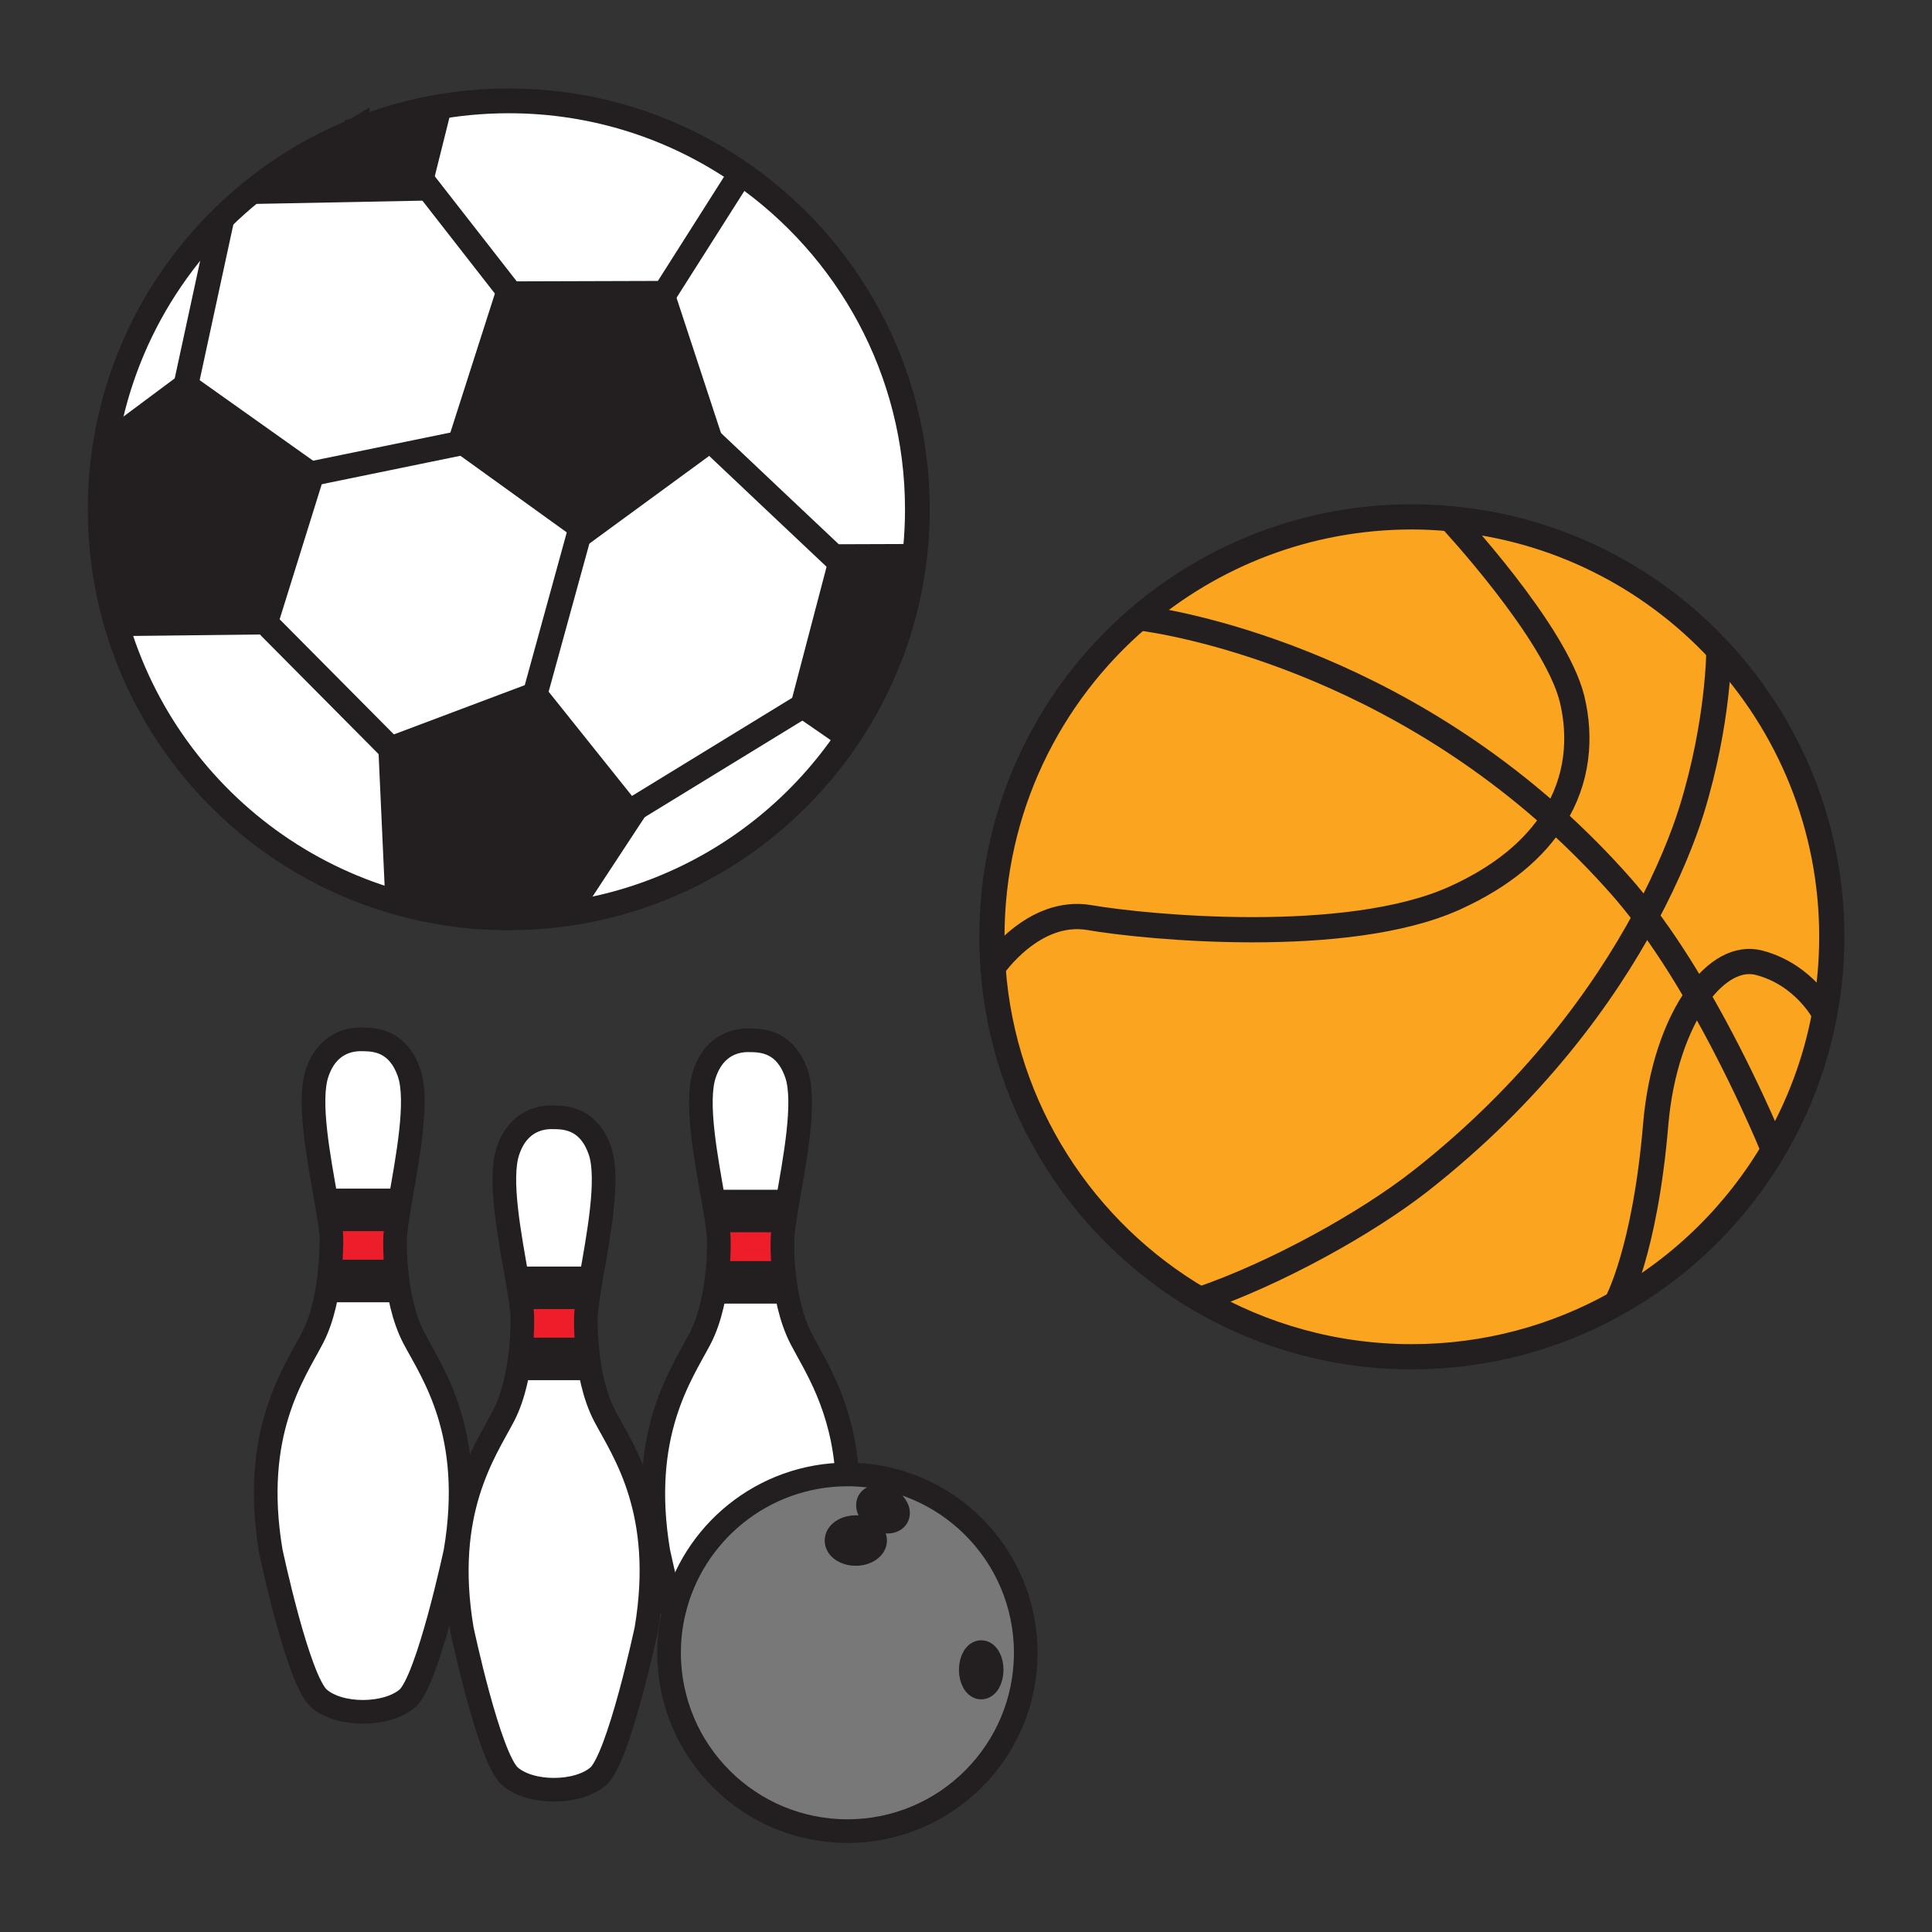 <?xml version="1.0" encoding="utf-8"?>
<!-- Generator: Adobe Illustrator 21.0.2, SVG Export Plug-In . SVG Version: 6.00 Build 0)  -->
<svg version="1.1" id="Layer_1" xmlns="http://www.w3.org/2000/svg" xmlns:xlink="http://www.w3.org/1999/xlink" x="0px" y="0px"
	 viewBox="0 0 850.4 850.4" style="enable-background:new 0 0 850.4 850.4;" xml:space="preserve">
<rect x="0" y="0" width="850.4" height="850.4" fill="#333333" stroke="none"/>
<style type="text/css">
	.st0{fill:#FFFFFF;}
	.st1{fill:#231F20;}
	.st2{fill:none;stroke:#231F20;stroke-width:10.898;}
	.st3{fill:#797878;}
	.st4{fill:#ED1E29;}
	.st5{fill:none;stroke:#231F20;stroke-width:10.412;}
	.st6{fill:#FAA41F;}
	.st7{fill:none;stroke:#231F20;stroke-width:11.102;}
</style>
<g id="XMLID_12_">
	<g>
		<path class="st0" d="M390.1,293c-27,65.2-91.2,111-166.2,111c-5.1,0-10.1-0.2-15.1-0.6v0l41.8-3.4l27.2-41.3l-0.9-1.1l0.9-0.7
			l75.7-46.3l16.8,11.6h1C371.4,322.2,383.2,309.5,390.1,293z"/>
		<path class="st0" d="M257.8,233.7l54.8-40.1c1.3,1.3,57.4,54.2,57.4,54.2l-16.5,62.9l-75.7,46.3l-0.9,0.7l-41.5-51.9l19.8-72.1
			l0.9-1.2L257.8,233.7z"/>
		<path class="st0" d="M175,395.4l33.9,8v0c-86.3-7.2-155.2-75.2-163.8-161l10.4,32.1l61.6-0.8l1.4,1.8l53.6,54.1L175,395.4z"/>
		<polygon class="st0" points="256.1,232.4 255.3,233.7 235.5,305.7 172,329.6 118.4,275.6 117,273.8 137.2,209 136.6,208.6 
			203.9,194.8 		"/>
		<path class="st0" d="M97.7,96.2l-16,73.6l-33.7,25.1l-2.8,9L45,242.4c-0.6-6-0.9-12-0.9-18.2C44.1,174.1,64.7,128.8,97.7,96.2
			L97.7,96.2z"/>
		<path class="st0" d="M326.2,76.3L326.2,76.3l-33.3,52.3l-1.5,0.5l-66.6,0.2l-38.3-49.1l-1.4-0.3l7.7-30.8l-35.7,8.2
			c20.6-8.3,43.2-12.8,66.8-12.8C261.9,44.4,297.1,56.2,326.2,76.3z"/>
		<path class="st0" d="M391.3,289.9c10.1-25.9,8.4-45,8.4-45h-0.9l-28.2,0.1l-0.7,2.8c0,0-56.1-52.9-57.4-54.2l-21.2-64.5l1.5-0.5
			l33.3-52.3l0,0c46.9,32.5,77.6,86.6,77.6,147.9C403.7,247.4,399.3,269.6,391.3,289.9z"/>
		<path class="st0" d="M186.5,80.2l38.3,49.1l-1.2,0L202.8,194l1.1,0.8l-67.4,13.8l-54.8-38.8l16-73.6l0,0
			c16.9-16.6,37-30,59.4-38.9c-1,0.6-31.9,17.9-31.9,17.9l-7.1,6.1l-0.2,3l66.4-1.3l0.8-3.1L186.5,80.2z"/>
		<path class="st1" d="M399.8,244.9c0,0,1.6,19.2-8.4,45c-0.4,1-0.8,1.9-1.2,2.9c0,0.1-0.1,0.1-0.1,0.2
			c-6.9,16.5-18.7,29.2-18.7,29.2h-1l-16.8-11.6l16.5-62.9l0.7-2.8l28.2-0.1L399.8,244.9L399.8,244.9z"/>
		<polygon class="st1" points="224.8,129.3 291.4,129.1 312.6,193.6 257.8,233.7 256.1,232.4 203.9,194.8 202.8,194 223.5,129.4 		
			"/>
		<polygon class="st1" points="277,357.6 277.9,358.7 250.7,400.1 208.9,403.4 175,395.4 172,329.6 235.5,305.7 		"/>
		<path class="st1" d="M192.8,49.1l-7.7,30.8l-0.8,3.1l-66.4,1.3l0.2-3l7.1-6.1c0,0,30.9-17.3,31.9-17.9c0,0,0,0,0,0l0,0L192.8,49.1
			z"/>
		<polygon class="st1" points="136.6,208.6 137.2,209 117,273.8 55.4,274.5 45,242.4 45.3,203.9 48.1,194.8 81.8,169.7 		"/>
	</g>
	<g>
		<path class="st2" d="M157.2,57.2c20.6-8.3,43.2-12.8,66.8-12.8c38,0,73.2,11.8,102.2,31.9c46.9,32.5,77.6,86.6,77.6,147.9
			c0,23.2-4.4,45.3-12.4,65.7"/>
		<path class="st2" d="M390.1,293c-27,65.2-91.2,111-166.2,111c-5.1,0-10.1-0.2-15.1-0.6c-86.3-7.2-155.2-75.2-163.8-161
			c-0.6-6-0.9-12-0.9-18.2c0-50.1,20.5-95.5,53.6-128.1c16.9-16.6,37-30,59.4-38.9"/>
		<line class="st2" x1="326.1" y1="76.3" x2="292.9" y2="128.6"/>
		<path class="st2" d="M312.6,193.6c1.3,1.3,57.4,54.2,57.4,54.2"/>
		<line class="st2" x1="186.5" y1="80.2" x2="224.8" y2="129.3"/>
		<polygon class="st2" points="203.9,194.8 202.8,194 223.5,129.4 224.8,129.3 291.4,129.1 312.6,193.6 257.8,233.7 256.1,232.4 		
			"/>
		<polygon class="st2" points="208.9,403.4 250.7,400.1 277.9,358.7 277,357.6 235.5,305.7 172,329.6 175,395.4 		"/>
		<polygon class="st2" points="45,242.4 45.3,203.9 48.1,194.8 81.8,169.7 136.6,208.6 137.2,209 117,273.8 55.4,274.5 		"/>
		<path class="st2" d="M157.2,57.2l35.7-8.2l-7.7,30.8l-0.8,3.1l-66.4,1.3l0.2-3l7.1-6.1C125.2,75.1,156.1,57.9,157.2,57.2
			C157.2,57.3,157.2,57.3,157.2,57.2L157.2,57.2z"/>
		<polyline class="st2" points="134.5,209 136.6,208.6 203.9,194.8 		"/>
		<line class="st2" x1="81.8" y1="169.7" x2="97.7" y2="96.2"/>
		<line class="st2" x1="118.4" y1="275.6" x2="172" y2="329.6"/>
		<line class="st2" x1="255.3" y1="233.7" x2="235.5" y2="305.7"/>
		<line class="st2" x1="277.9" y1="356.9" x2="353.5" y2="310.6"/>
		<path class="st2" d="M391.3,289.9c10.1-25.9,8.4-45,8.4-45h-0.9l-28.2,0.1l-0.7,2.8l-16.5,62.9l16.8,11.6h1
			c0,0,11.9-12.7,18.7-29.2c0-0.1,0.1-0.1,0.1-0.2C390.6,291.9,391,290.9,391.3,289.9z"/>
	</g>
</g>
<g id="XMLID_9_">
	<g>
		<path class="st3" d="M372.9,649c0,0,0.1,0,0.1,0c43.3,0,78.5,35.1,78.5,78.5c0,43.3-35.1,78.5-78.5,78.5
			c-43.3,0-78.5-35.1-78.5-78.5c0-6.2,0.7-12.2,2.1-18h0C304.7,674.9,335.8,649.1,372.9,649z M436.5,735c0-4.3-2-7.8-4.6-7.8
			s-4.6,3.5-4.6,7.8c0,4.3,2,7.8,4.6,7.8S436.5,739.4,436.5,735z M394.8,667.8c1.3-2.3-0.3-5.8-3.7-7.8c-3.4-2-7.2-1.6-8.6,0.7
			c-1.4,2.3,0.3,5.8,3.7,7.8C389.6,670.5,393.5,670.2,394.8,667.8z M385.2,678.1c0-3.2-3.8-5.9-8.5-5.9c-4.7,0-8.5,2.6-8.5,5.9
			c0,3.2,3.8,5.9,8.5,5.9C381.4,684,385.2,681.3,385.2,678.1z"/>
		<path class="st4" d="M316.7,537.2H342l2.7-8.3l1.8,0.3c-1.2,7.2-2.2,13.3-2.2,17.1c0,0-0.2,5.8,0.6,13.7l-2.3,0.2h-24.1l-2.9-0.3
			c0.8-7.9,0.6-13.6,0.6-13.6c0-3.8-1-10-2.3-17.3l0.6-0.1L316.7,537.2z"/>
		<path class="st4" d="M232.2,594l-2.9-0.3c0.8-7.9,0.6-13.6,0.6-13.6c0-3.8-1-10-2.3-17.3l0.6-0.1l2.1,8.3h25.3l2.7-8.3l1.8,0.3
			c-1.2,7.2-2.2,13.3-2.2,17.1c0,0-0.2,5.8,0.6,13.7l-2.3,0.2H232.2z"/>
		<path class="st4" d="M146.2,536.7h25.3l2.7-8.3l1.8,0.3c-1.2,7.2-2.2,13.3-2.2,17.1c0,0-0.2,5.8,0.6,13.7l-2.3,0.2h-24.1l-2.9-0.3
			c0.8-7.9,0.6-13.6,0.6-13.6c0-3.8-1-10-2.3-17.3l0.6-0.1L146.2,536.7z"/>
		<path class="st0" d="M144.1,528.4l-0.6,0.1c-3.2-18.4-8.2-43.9-4-56.1c4.7-13.7,15.2-15,20.1-14.8l0.6,0
			c5.5,0.1,15.1,1.1,19.8,14.8c4.2,12.3-0.8,38-4,56.4l-1.8-0.3H144.1L144.1,528.4z"/>
		<path class="st0" d="M228.3,562.7l-0.6,0.1c-3.2-18.4-8.2-43.9-4-56.1c4.7-13.7,15.2-15,20.1-14.8l0.6,0
			c5.5,0.1,15.1,1.1,19.8,14.8c4.2,12.3-0.8,38-4,56.4l-1.8-0.3H228.3z"/>
		<path class="st0" d="M314.6,528.9L314,529c-3.2-18.4-8.2-43.9-4-56.1c4.7-13.7,15.2-15,20.1-14.8l0.6,0
			c5.5,0.1,15.1,1.1,19.8,14.8c4.2,12.3-0.8,38-4,56.4l-1.8-0.3L314.6,528.9L314.6,528.9z"/>
		<path class="st0" d="M352.6,589.5c6.1,11.6,18.3,29.4,20.2,59.6c-37.1,0.1-68.1,25.8-76.2,60.4h0l-0.7-0.2
			c-3.7-13.8-6.2-26-6.2-26c-8.7-51.9,10.1-78.3,18.3-93.8c4.8-9.2,6.9-20.8,7.7-29.6l2.9,0.3l1.7,8.3h20.3l2.2-8.3l2.3-0.2
			C345.8,568.8,347.8,580.3,352.6,589.5z"/>
		<path class="st0" d="M266.3,623.2c8.1,15.5,27,41.9,18.3,93.8c0,0-12,56.9-21.2,64.8c-9.1,7.9-29.7,7.9-38.8,0
			c-9.1-7.9-21.2-64.8-21.2-64.8c-8.7-51.9,10.1-78.3,18.3-93.8c4.8-9.2,6.9-20.7,7.7-29.6l2.9,0.3l1.7,8.3h20.3l2.2-8.3l2.3-0.2
			C259.4,602.6,261.5,614.1,266.3,623.2z"/>
		<path class="st0" d="M182.1,588.9c8.1,15.5,27,41.9,18.3,93.8c0,0-12,56.9-21.2,64.8c-9.1,7.9-29.7,7.9-38.9,0
			c-9.1-7.9-21.2-64.8-21.2-64.8c-8.7-51.9,10.1-78.3,18.3-93.8c4.8-9.2,6.9-20.8,7.7-29.6l2.9,0.3l1.7,8.3H170l2.2-8.3l2.3-0.2
			C175.3,568.3,177.3,579.8,182.1,588.9z"/>
		<path class="st1" d="M431.9,727.2c2.5,0,4.6,3.5,4.6,7.8c0,4.3-2,7.8-4.6,7.8s-4.6-3.5-4.6-7.8
			C427.4,730.7,429.4,727.2,431.9,727.2z"/>
		<path class="st1" d="M391.1,660c3.4,2,5,5.4,3.7,7.8c-1.4,2.3-5.2,2.7-8.6,0.7c-3.4-2-5-5.4-3.7-7.8
			C383.9,658.4,387.7,658.1,391.1,660z"/>
		<path class="st1" d="M376.7,672.2c4.7,0,8.5,2.6,8.5,5.9s-3.8,5.9-8.5,5.9c-4.7,0-8.5-2.6-8.5-5.9S372,672.2,376.7,672.2z"/>
		<polygon class="st1" points="344.7,528.9 342,537.2 316.7,537.2 314.6,528.9 		"/>
		<polygon class="st1" points="342.6,560.3 340.5,568.6 320.2,568.6 318.5,560.3 		"/>
		<polygon class="st1" points="258.4,562.7 255.6,571 230.3,571 228.3,562.7 		"/>
		<polygon class="st1" points="256.3,594 254.1,602.3 233.9,602.3 232.2,594 		"/>
		<polygon class="st1" points="174.2,528.4 171.5,536.7 146.2,536.7 144.1,528.4 		"/>
		<polygon class="st1" points="172.1,559.7 170,568 149.7,568 148.1,559.7 		"/>
	</g>
	<g>
		<path class="st5" d="M229.3,593.7c-0.9,8.8-2.9,20.4-7.7,29.6c-8.1,15.5-27,41.9-18.3,93.8c0,0,12,56.9,21.2,64.8
			c9.1,7.9,29.7,7.8,38.8,0c9.1-7.9,21.2-64.8,21.2-64.8c8.7-51.9-10.1-78.3-18.3-93.8c-4.8-9.2-6.9-20.6-7.7-29.5
			c-0.8-7.9-0.6-13.7-0.6-13.7c0-3.7,1-9.8,2.2-17.1c3.2-18.4,8.2-44.1,4-56.4c-4.7-13.7-14.3-14.7-19.8-14.8l-0.6,0
			c-5-0.2-15.5,1.1-20.1,14.8c-4.2,12.3,0.8,37.7,4,56.1c1.3,7.3,2.3,13.5,2.3,17.3C229.9,580.1,230.1,585.8,229.3,593.7z"/>
		<polygon class="st5" points="258.4,562.7 228.3,562.7 230.3,571 255.6,571 		"/>
		<polygon class="st5" points="256.3,594 232.2,594 233.9,602.3 254.1,602.3 		"/>
		<path class="st5" d="M145.2,559.4c-0.9,8.8-2.9,20.4-7.7,29.6c-8.1,15.5-27,41.9-18.3,93.8c0,0,12,56.9,21.2,64.8
			c9.1,7.9,29.7,7.8,38.9,0c9.1-7.9,21.2-64.8,21.2-64.8c8.7-51.9-10.1-78.3-18.3-93.8c-4.8-9.2-6.9-20.6-7.7-29.5
			c-0.8-7.9-0.6-13.7-0.6-13.7c0-3.7,1-9.8,2.2-17.1c3.2-18.4,8.2-44.1,4-56.4c-4.7-13.7-14.3-14.7-19.8-14.8l-0.6,0
			c-5-0.2-15.5,1.1-20.1,14.8c-4.2,12.3,0.8,37.8,4,56.1c1.3,7.3,2.3,13.5,2.3,17.3C145.8,545.8,146,551.5,145.2,559.4z"/>
		<polygon class="st5" points="174.2,528.4 144.1,528.4 146.2,536.7 171.5,536.7 		"/>
		<polygon class="st5" points="172.1,559.7 148.1,559.7 149.7,568 170,568 		"/>
		<path class="st5" d="M372.9,649L372.9,649c-2-30.1-14.1-47.9-20.2-59.6c-4.8-9.2-6.9-20.6-7.7-29.5c-0.8-7.9-0.6-13.7-0.6-13.7
			c0-3.7,1-9.8,2.2-17.1c3.2-18.4,8.2-44.1,4-56.4c-4.7-13.7-14.3-14.7-19.8-14.8l-0.6,0c-5-0.2-15.5,1.1-20.1,14.8
			c-4.2,12.3,0.8,37.7,4,56.1c1.3,7.3,2.3,13.5,2.3,17.3c0,0,0.2,5.7-0.6,13.6c-0.9,8.8-2.9,20.4-7.7,29.6
			c-8.1,15.5-27,41.9-18.3,93.8c0,0,2.6,12.1,6.2,26"/>
		<polygon class="st5" points="344.7,528.9 314.6,528.9 316.7,537.2 342,537.2 		"/>
		<polygon class="st5" points="342.6,560.3 318.5,560.3 320.2,568.6 340.5,568.6 		"/>
		<path class="st5" d="M372.9,649c0,0,0.1,0,0.1,0c43.3,0,78.5,35.1,78.5,78.5c0,43.3-35.1,78.5-78.5,78.5
			c-43.3,0-78.5-35.1-78.5-78.5c0-6.2,0.7-12.2,2.1-18h0C304.7,674.9,335.8,649.1,372.9,649z"/>
		<path class="st5" d="M385.2,678.1c0,3.2-3.8,5.9-8.5,5.9c-4.7,0-8.5-2.6-8.5-5.9s3.8-5.9,8.5-5.9S385.2,674.8,385.2,678.1z"/>
		<path class="st5" d="M394.8,667.8c-1.4,2.3-5.2,2.7-8.6,0.7c-3.4-2-5-5.4-3.7-7.8c1.4-2.3,5.2-2.7,8.6-0.7
			C394.5,662,396.2,665.5,394.8,667.8z"/>
		<path class="st5" d="M436.5,735c0,4.3-2,7.8-4.6,7.8s-4.6-3.5-4.6-7.8c0-4.3,2-7.8,4.6-7.8S436.5,730.7,436.5,735z"/>
	</g>
</g>
<g id="XMLID_10_">
	<g>
		<path class="st6" d="M806.3,412.3c0,11.7-1.1,23.1-3.2,34.1h0c0,0-8.7-17.4-28.8-22.6c-9.4-2.5-19.1,3.2-27.2,14.4
			c-6.9-11.8-14.6-23.8-22.7-34.7c10-18.7,16.5-35,20.2-46.9c12-38.8,12-70.4,12-70.4l0,0C787.4,319.2,806.3,363.5,806.3,412.3z"/>
		<path class="st6" d="M803.1,446.4L803.1,446.4c-3.9,21.1-11.5,41-22,59l-0.9-0.6c0,0-13.2-32.5-33-66.6
			c8.1-11.2,17.8-16.9,27.2-14.4C794.4,429.1,803.1,446.4,803.1,446.4z"/>
		<path class="st6" d="M501.1,271.9c0,0,95.9,10.3,182.8,88.3c-8.3,13.2-22.2,25.4-43.6,35.1c-47.3,21.4-135.8,12.9-160.7,8.6
			c-24.9-4.3-42.6,22-42.6,22c-0.3-4.5-0.5-9-0.5-13.6C436.5,356.1,461.6,305.8,501.1,271.9L501.1,271.9z"/>
		<path class="st6" d="M713.7,390.3c3.6,4.1,7.2,8.6,10.7,13.2c-18.6,34.6-49.6,77.4-99,116.2c-23.7,18.6-63.6,40.8-97.2,52.3
			c-51.2-29.9-86.7-83.7-91.2-146.1c0,0,17.7-26.3,42.6-22c24.9,4.3,113.4,12.8,160.7-8.6c21.4-9.7,35.3-21.9,43.6-35.1
			C694,369.3,704,379.3,713.7,390.3z"/>
		<path class="st6" d="M747.1,438.2c-9.3,12.9-16.4,33-18.4,56.6c-4.8,56.9-17.4,79-17.4,79l0,0c-26.6,14.9-57.3,23.4-90,23.4
			c-34,0-65.8-9.2-93.1-25.1c33.6-11.5,73.5-33.7,97.2-52.3c49.4-38.8,80.4-81.6,99-116.2C732.6,414.4,740.2,426.4,747.1,438.2z"/>
		<path class="st6" d="M756.6,286.2L756.6,286.2c0,0,0,31.6-12,70.4c-3.7,11.9-10.1,28.2-20.2,46.9c-3.5-4.6-7.1-9.1-10.7-13.2
			c-9.7-11-19.7-21-29.8-30.1c10.8-17.1,12.1-35.7,8.1-52.4c-7.2-29.7-53.8-79.6-53.8-79.6C684.7,232.4,726.4,253.8,756.6,286.2z"/>
		<path class="st6" d="M780.2,504.9l0.9,0.6c-16.7,28.6-40.8,52.3-69.7,68.4l0,0c0,0,12.6-22.1,17.4-79c2-23.6,9.1-43.7,18.4-56.6
			C766.9,472.3,780.2,504.9,780.2,504.9z"/>
		<path class="st6" d="M691.9,307.8c4,16.7,2.7,35.4-8.1,52.4c-86.9-77.9-182.8-88.3-182.8-88.3l0,0c32.3-27.7,74.4-44.5,120.3-44.5
			c5.6,0,11.2,0.3,16.7,0.8C638.1,228.2,684.8,278.1,691.9,307.8z"/>
	</g>
	<g>
		<path class="st7" d="M756.6,286.2c30.8,33,49.7,77.4,49.7,126.1c0,11.7-1.1,23.1-3.2,34.1c-3.9,21.1-11.5,41-22,59
			c-16.7,28.6-40.8,52.3-69.7,68.4c-26.6,14.9-57.3,23.4-90,23.4c-34,0-65.8-9.2-93.1-25.1c-51.2-29.9-86.7-83.7-91.2-146.1
			c-0.3-4.5-0.5-9-0.5-13.6c0-56.2,25-106.5,64.6-140.4c32.3-27.7,74.4-44.5,120.3-44.5c5.6,0,11.2,0.3,16.7,0.8
			C684.7,232.4,726.4,253.8,756.6,286.2z"/>
		<path class="st7" d="M501.1,271.9c0,0,95.9,10.3,182.8,88.3c10.1,9.1,20.1,19.1,29.8,30.1c3.6,4.1,7.2,8.6,10.7,13.2
			c8.2,10.9,15.9,22.9,22.7,34.7c19.8,34.1,33,66.6,33,66.6"/>
		<path class="st7" d="M711.4,573.8c0,0,12.6-22.1,17.4-79c2-23.6,9.1-43.7,18.4-56.6c8.1-11.2,17.8-16.9,27.2-14.4
			c20.1,5.3,28.8,22.6,28.8,22.6"/>
		<path class="st7" d="M437,425.9c0,0,17.7-26.3,42.6-22c24.9,4.3,113.4,12.8,160.7-8.6c21.4-9.7,35.3-21.9,43.6-35.1
			c10.8-17.1,12.1-35.7,8.1-52.4c-7.2-29.7-53.8-79.6-53.8-79.6"/>
		<path class="st7" d="M526.4,572.6c0.6-0.2,1.2-0.4,1.8-0.6c33.6-11.5,73.5-33.7,97.2-52.3c49.4-38.8,80.4-81.6,99-116.2
			c10-18.7,16.5-35,20.2-46.9c12-38.8,12-70.4,12-70.4"/>
	</g>
</g>
</svg>
